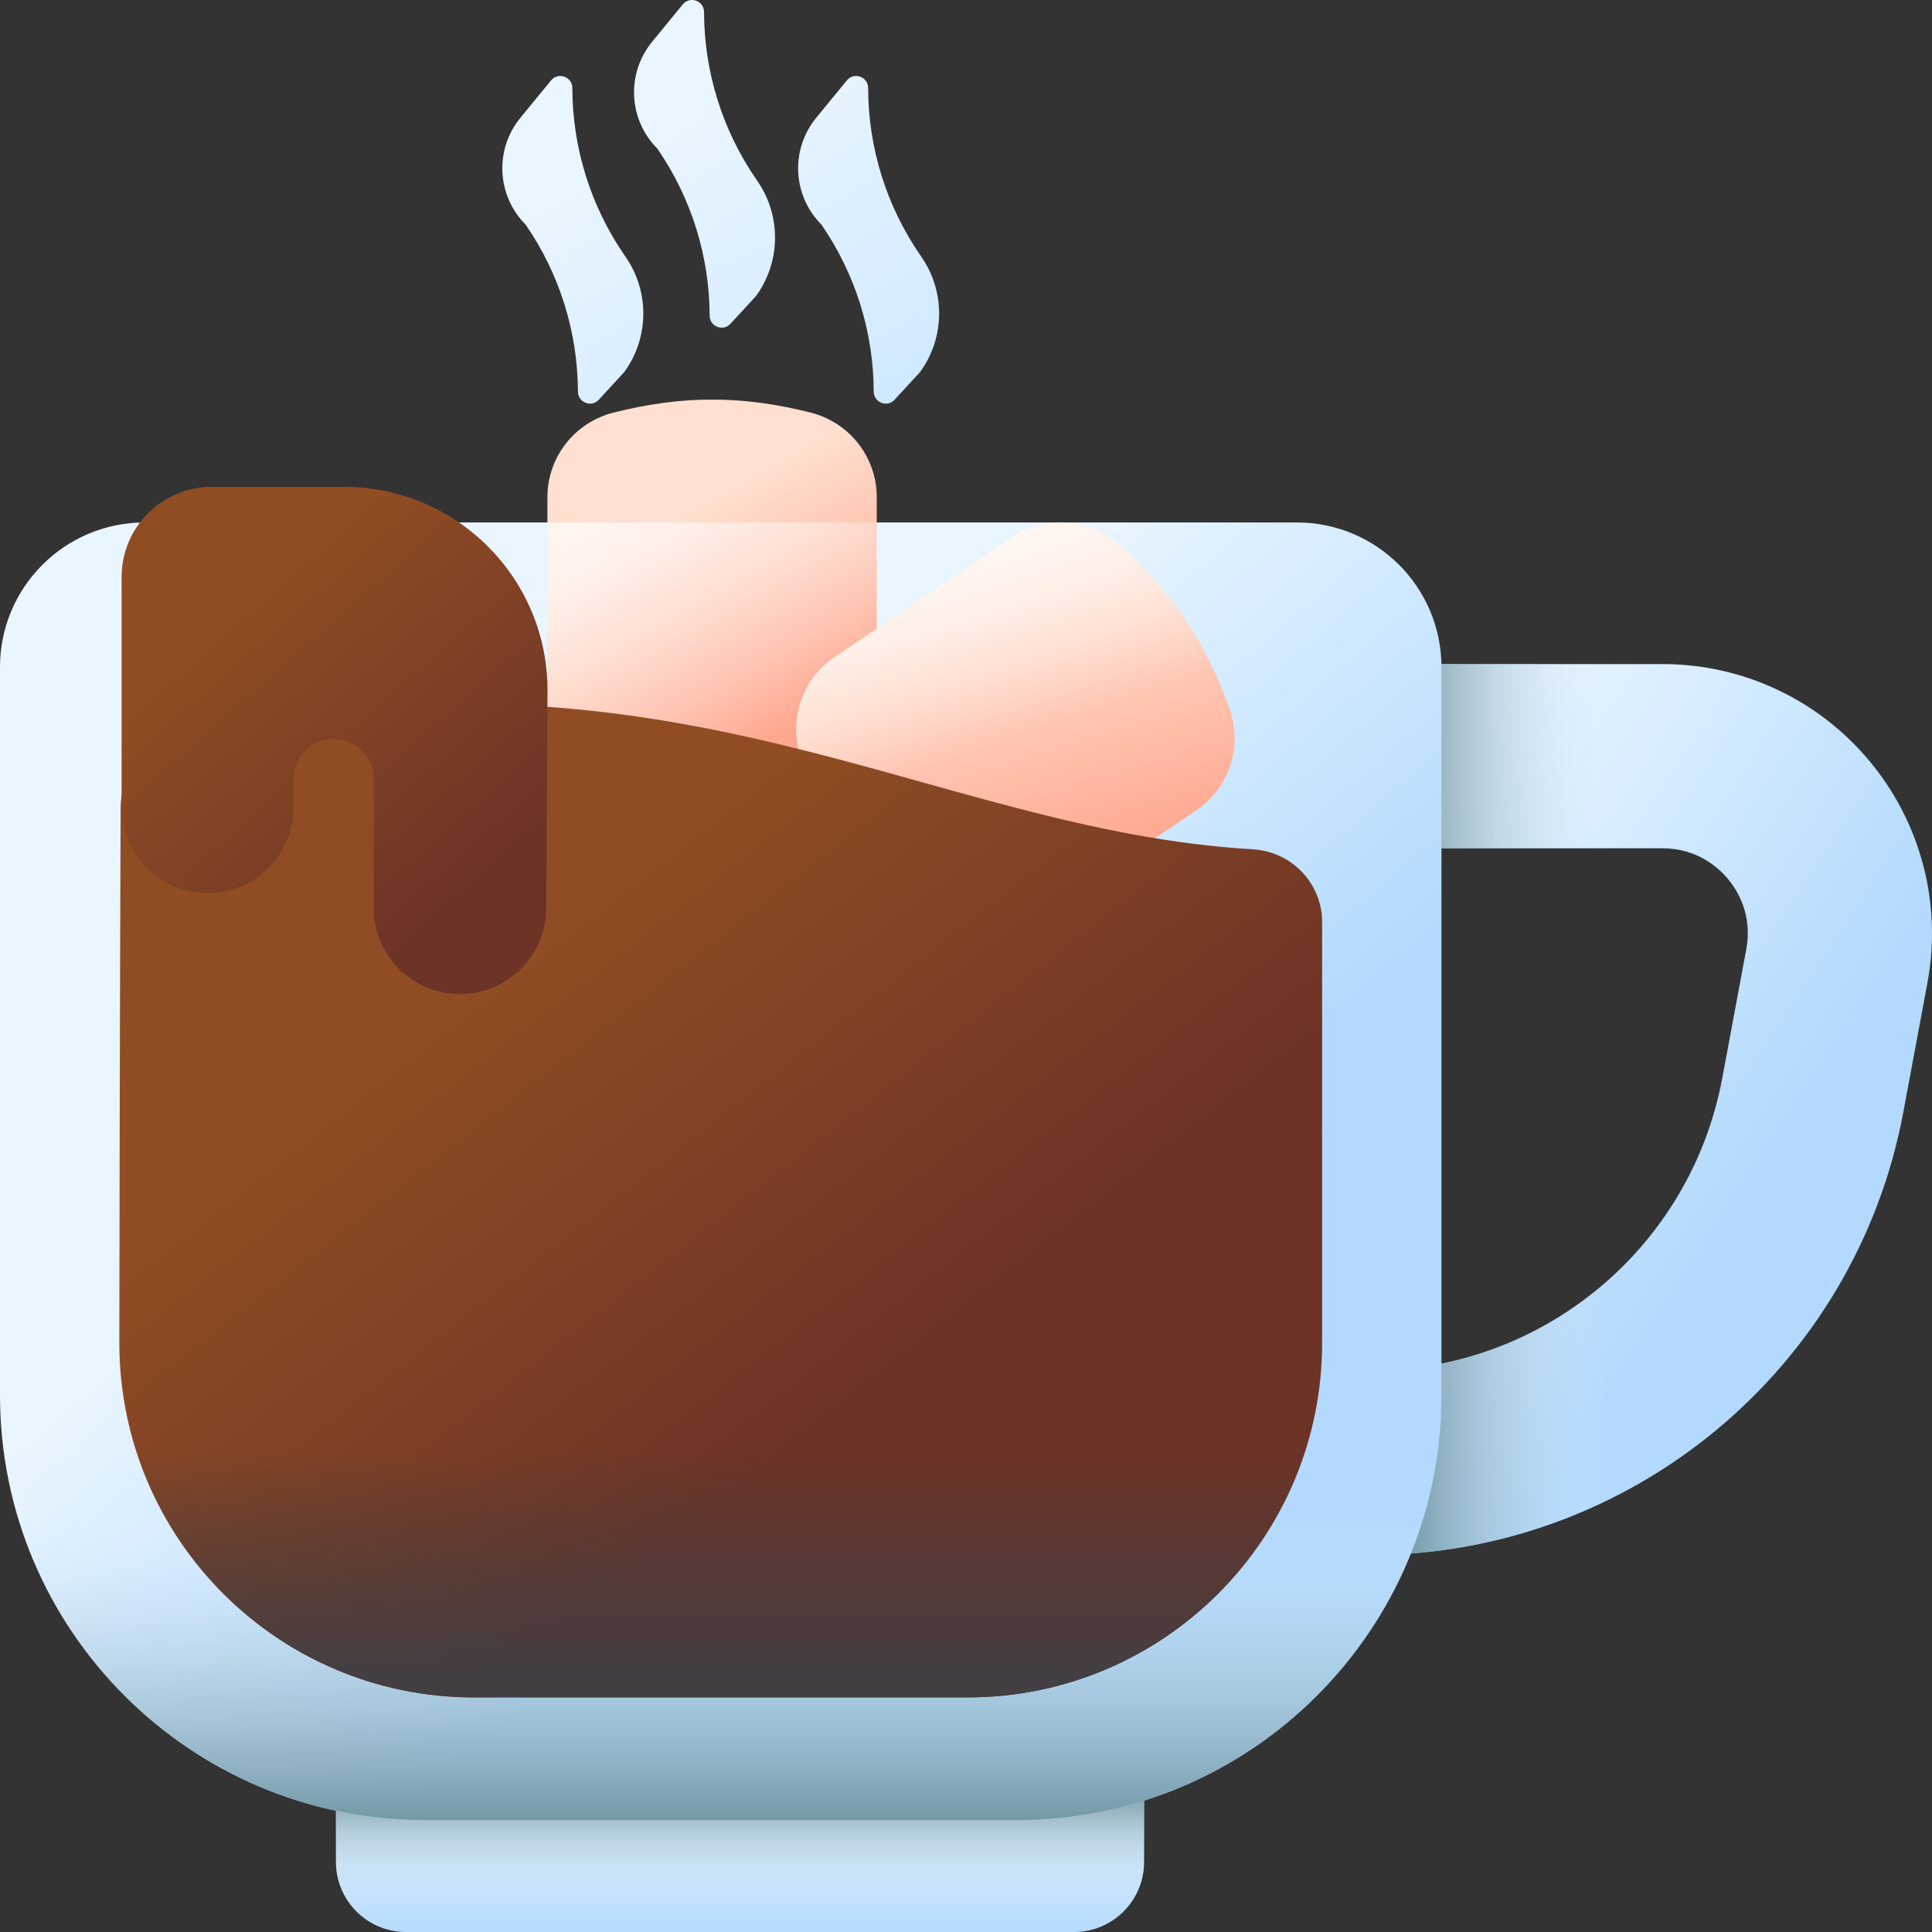 <svg id="Capa_1" enable-background="new 0 0 510 510" height="512" viewBox="0 0 510 510" width="512" xmlns="http://www.w3.org/2000/svg" xmlns:xlink="http://www.w3.org/1999/xlink"><rect x="0" y="0" width="510" height="510" fill="#333333" stroke="none"/><linearGradient id="lg1"><stop offset="0" stop-color="#eaf6ff"/><stop offset="1" stop-color="#b3dafe"/></linearGradient><linearGradient id="SVGID_1_" gradientUnits="userSpaceOnUse" x1="195.345" x2="195.345" xlink:href="#lg1" y1="474.091" y2="512.091"/><linearGradient id="lg2"><stop offset="0" stop-color="#d8ecfe" stop-opacity="0"/><stop offset="1" stop-color="#678d98"/></linearGradient><linearGradient id="SVGID_00000129914810337901385140000015719907738168876721_" gradientUnits="userSpaceOnUse" x1="195.345" x2="195.345" xlink:href="#lg2" y1="501.091" y2="471.075"/><linearGradient id="SVGID_00000071531827843689537290000017268450649012996493_" gradientUnits="userSpaceOnUse" x1="337.095" x2="441.095" xlink:href="#lg1" y1="275.299" y2="343.299"/><linearGradient id="SVGID_00000078004652623325693250000001536979749562375863_" gradientUnits="userSpaceOnUse" x1="424" x2="366.86" xlink:href="#lg2" y1="200.804" y2="200.804"/><linearGradient id="SVGID_00000179636060649484708990000006293044402595441835_" gradientUnits="userSpaceOnUse" x1="424" x2="366.86" xlink:href="#lg2" y1="357.01" y2="357.01"/><linearGradient id="SVGID_00000025441191945558411980000012615551821772705464_" gradientUnits="userSpaceOnUse" x1="157.621" x2="250.287" xlink:href="#lg1" y1="247.857" y2="355.857"/><linearGradient id="SVGID_00000026164518881508724000000002175821150628592045_" gradientUnits="userSpaceOnUse" x1="190.255" x2="190.255" xlink:href="#lg2" y1="400.977" y2="486.654"/><linearGradient id="lg3"><stop offset="0" stop-color="#ffdfcf"/><stop offset="1" stop-color="#ffa78f"/></linearGradient><linearGradient id="SVGID_00000090981689459035119130000007479154002224960165_" gradientUnits="userSpaceOnUse" x1="176.186" x2="206.186" xlink:href="#lg3" y1="138.678" y2="191.678"/><linearGradient id="lg4"><stop offset="0" stop-color="#fff" stop-opacity="0"/><stop offset="1" stop-color="#fff"/></linearGradient><linearGradient id="SVGID_00000154402421751104445130000014625315405809804936_" gradientUnits="userSpaceOnUse" x1="204.776" x2="150.276" xlink:href="#lg4" y1="195.193" y2="100.193"/><linearGradient id="SVGID_00000075153574660423409810000017916923826387846567_" gradientUnits="userSpaceOnUse" x1="258.562" x2="279.562" xlink:href="#lg3" y1="162.51" y2="231.51"/><linearGradient id="SVGID_00000165200471220113324940000012940006394614723766_" gradientUnits="userSpaceOnUse" x1="268.418" x2="246.918" xlink:href="#lg4" y1="194.785" y2="130.285"/><linearGradient id="lg5"><stop offset="0" stop-color="#904d24"/><stop offset="1" stop-color="#6d3326"/></linearGradient><linearGradient id="SVGID_00000093858734722239238600000014406347800424973246_" gradientUnits="userSpaceOnUse" x1="141.858" x2="231.858" xlink:href="#lg5" y1="249.942" y2="364.942"/><linearGradient id="SVGID_00000124147752221881302940000008980410321949827972_" gradientUnits="userSpaceOnUse" x1="62.379" x2="125.379" xlink:href="#lg5" y1="162.367" y2="233.867"/><linearGradient id="SVGID_00000173858155458478478170000011111837265296879755_" gradientUnits="userSpaceOnUse" x1="190.255" x2="190.255" y1="382.97" y2="443.504"><stop offset="0" stop-color="#433f43" stop-opacity="0"/><stop offset="1" stop-color="#433f43"/></linearGradient><linearGradient id="SVGID_00000139284551157639196110000001718545116814425729_" gradientUnits="userSpaceOnUse" x1="144.001" x2="246.001" xlink:href="#lg1" y1="49.957" y2="223.957"/><linearGradient id="SVGID_00000084491010732326131660000009300396141495630988_" gradientUnits="userSpaceOnUse" x1="178.628" x2="280.628" xlink:href="#lg1" y1="29.658" y2="203.658"/><linearGradient id="SVGID_00000025439392172486589990000009226674068134686131_" gradientUnits="userSpaceOnUse" x1="202.116" x2="304.116" xlink:href="#lg1" y1="15.889" y2="189.889"/><g><g><path d="m283.539 510h-176.389c-10.196 0-18.461-8.265-18.461-18.461v-17.578h213.311v17.578c0 10.196-8.265 18.461-18.461 18.461z" fill="url(#SVGID_1_)"/><path d="m283.539 510h-176.389c-10.196 0-18.461-8.265-18.461-18.461v-17.578h213.311v17.578c0 10.196-8.265 18.461-18.461 18.461z" fill="url(#SVGID_00000129914810337901385140000015719907738168876721_)"/><path d="m361.619 410.5h-86.418c-13.429 0-24.315-10.886-24.315-24.315s10.886-24.315 24.315-24.315h86.418c45.553 0 84.673-32.504 93.02-77.286l6.339-34.015c1.685-9.038-2.293-15.479-4.816-18.514-2.521-3.035-8.125-8.127-17.319-8.127h-163.642c-13.429 0-24.315-10.886-24.315-24.315s10.886-24.315 24.315-24.315h163.642c21.219 0 41.165 9.36 54.724 25.68s19.106 37.643 15.219 58.501l-6.339 34.015c-12.638 67.798-71.864 117.006-140.828 117.006z" fill="url(#SVGID_00000071531827843689537290000017268450649012996493_)"/><g><path d="m275.201 175.297c-13.429 0-24.315 10.886-24.315 24.315s10.886 24.315 24.315 24.315h163.642c4.078 0 7.447 1.004 10.157 2.384v-50.266c-3.34-.478-6.729-.748-10.157-.748z" fill="url(#SVGID_00000078004652623325693250000001536979749562375863_)"/><path d="m449 303.521c-14.403 34.716-48.546 58.349-87.381 58.349h-86.418c-13.429 0-24.315 10.886-24.315 24.315s10.886 24.315 24.315 24.315h86.418c32.603 0 63.025-11.002 87.381-29.762z" fill="url(#SVGID_00000179636060649484708990000006293044402595441835_)"/></g><path d="m268.338 480.457h-156.165c-61.952 0-112.173-50.221-112.173-112.172v-192.175c0-21.095 17.101-38.196 38.196-38.196h304.119c21.095 0 38.196 17.101 38.196 38.196v192.174c0 61.952-50.222 112.173-112.173 112.173z" fill="url(#SVGID_00000025441191945558411980000012615551821772705464_)"/><path d="m0 300.424v67.86c0 61.951 50.221 112.173 112.173 112.173h156.165c61.951 0 112.173-50.221 112.173-112.173v-67.86z" fill="url(#SVGID_00000026164518881508724000000002175821150628592045_)"/><path d="m213.996 108.916c-18.153-4.587-33.894-4.587-52.047 0-10.232 2.586-17.443 11.743-17.443 22.297v56.549c0 10.889 7.649 20.308 18.316 22.495 17.504 3.588 32.932 3.574 50.326.003 10.657-2.188 18.292-11.61 18.292-22.49v-56.557c-.001-10.554-7.212-19.712-17.444-22.297z" fill="url(#SVGID_00000090981689459035119130000007479154002224960165_)"/><path d="m144.505 137.914v49.848c0 10.889 7.649 20.308 18.316 22.495 17.503 3.588 32.932 3.574 50.326.003 10.657-2.188 18.292-11.61 18.292-22.49v-49.855h-86.934z" fill="url(#SVGID_00000154402421751104445130000014625315405809804936_)"/><path d="m324.528 186.963c-6.351-17.614-15.155-30.662-29.111-43.145-7.867-7.036-19.491-7.891-28.24-1.988l-46.876 31.629c-9.026 6.09-12.556 17.7-8.403 27.765 6.816 16.516 15.457 29.298 28.147 41.72 7.775 7.611 19.855 8.669 28.874 2.584l46.882-31.634c8.749-5.903 12.307-17.003 8.727-26.931z" fill="url(#SVGID_00000075153574660423409810000017916923826387846567_)"/><path d="m324.528 186.963c-6.351-17.614-15.155-30.662-29.111-43.145-7.867-7.036-19.491-7.891-28.24-1.988l-46.876 31.629c-9.026 6.09-12.556 17.7-8.403 27.765 6.816 16.516 15.457 29.298 28.147 41.72 7.775 7.611 19.855 8.669 28.874 2.584l46.882-31.634c8.749-5.903 12.307-17.003 8.727-26.931z" fill="url(#SVGID_00000165200471220113324940000012940006394614723766_)"/><path d="m46.953 194.418c-8.807 1.96-15.072 9.783-15.113 18.805-.221 48.738-.34 141.248-.34 141.248 0 51.694 41.906 93.601 93.601 93.601h130.31c51.694 0 93.601-41.906 93.601-93.601 0 0-.001-63.586-.003-111.046 0-10.256-8.043-18.627-18.281-19.229-86.552-5.086-152.5-58.988-283.775-29.778z" fill="url(#SVGID_00000093858734722239238600000014406347800424973246_)"/><path d="m90.805 128.519h-34.9c-13.147 0-23.805 10.658-23.805 23.805v60.753c0 12.54 10.166 22.705 22.705 22.705 12.54 0 22.705-10.166 22.705-22.705v-7.438c0-5.838 4.732-10.57 10.57-10.57 5.838 0 10.57 4.732 10.57 10.57v34.058c0 12.54 10.166 22.705 22.705 22.705h.132c12.488 0 22.632-10.085 22.705-22.573l.335-57.272c.176-29.793-23.928-54.038-53.722-54.038z" fill="url(#SVGID_00000124147752221881302940000008980410321949827972_)"/><path d="m349.011 354.471s0-18.621-.001-54.046h-317.407c-.067 36.26-.103 54.046-.103 54.046 0 51.694 41.906 93.601 93.601 93.601h130.31c51.693-.001 93.6-41.907 93.6-93.601z" fill="url(#SVGID_00000173858155458478478170000011111837265296879755_)"/></g><g><path d="m165.19 67.878-.318-.462c-8.997-13.06-13.764-28.482-13.791-44.193-.005-2.972-3.735-4.295-5.619-1.997l-8.088 9.865c-6.859 8.365-6.256 20.568 1.393 28.217 8.965 13.014 13.735 28.381 13.791 44.051.01 2.9 3.541 4.302 5.505 2.168l6.736-7.324c6.549-9.003 6.706-21.158.391-30.325z" fill="url(#SVGID_00000139284551157639196110000001718545116814425729_)"/><path d="m199.958 47.819-.318-.462c-8.997-13.06-13.764-28.482-13.791-44.193-.005-2.972-3.735-4.295-5.619-1.997l-8.088 9.865c-6.858 8.365-6.256 20.568 1.393 28.217 8.965 13.014 13.735 28.381 13.791 44.051.01 2.9 3.541 4.302 5.504 2.168l6.736-7.324c6.55-9.003 6.707-21.158.392-30.325z" fill="url(#SVGID_00000084491010732326131660000009300396141495630988_)"/><path d="m243.275 67.878-.318-.462c-8.997-13.06-13.764-28.482-13.791-44.193-.005-2.972-3.735-4.295-5.619-1.997l-8.088 9.865c-6.859 8.365-6.256 20.568 1.393 28.217 8.965 13.014 13.735 28.381 13.791 44.051.01 2.9 3.541 4.302 5.504 2.168l6.736-7.324c6.551-9.003 6.708-21.158.392-30.325z" fill="url(#SVGID_00000025439392172486589990000009226674068134686131_)"/></g></g></svg>